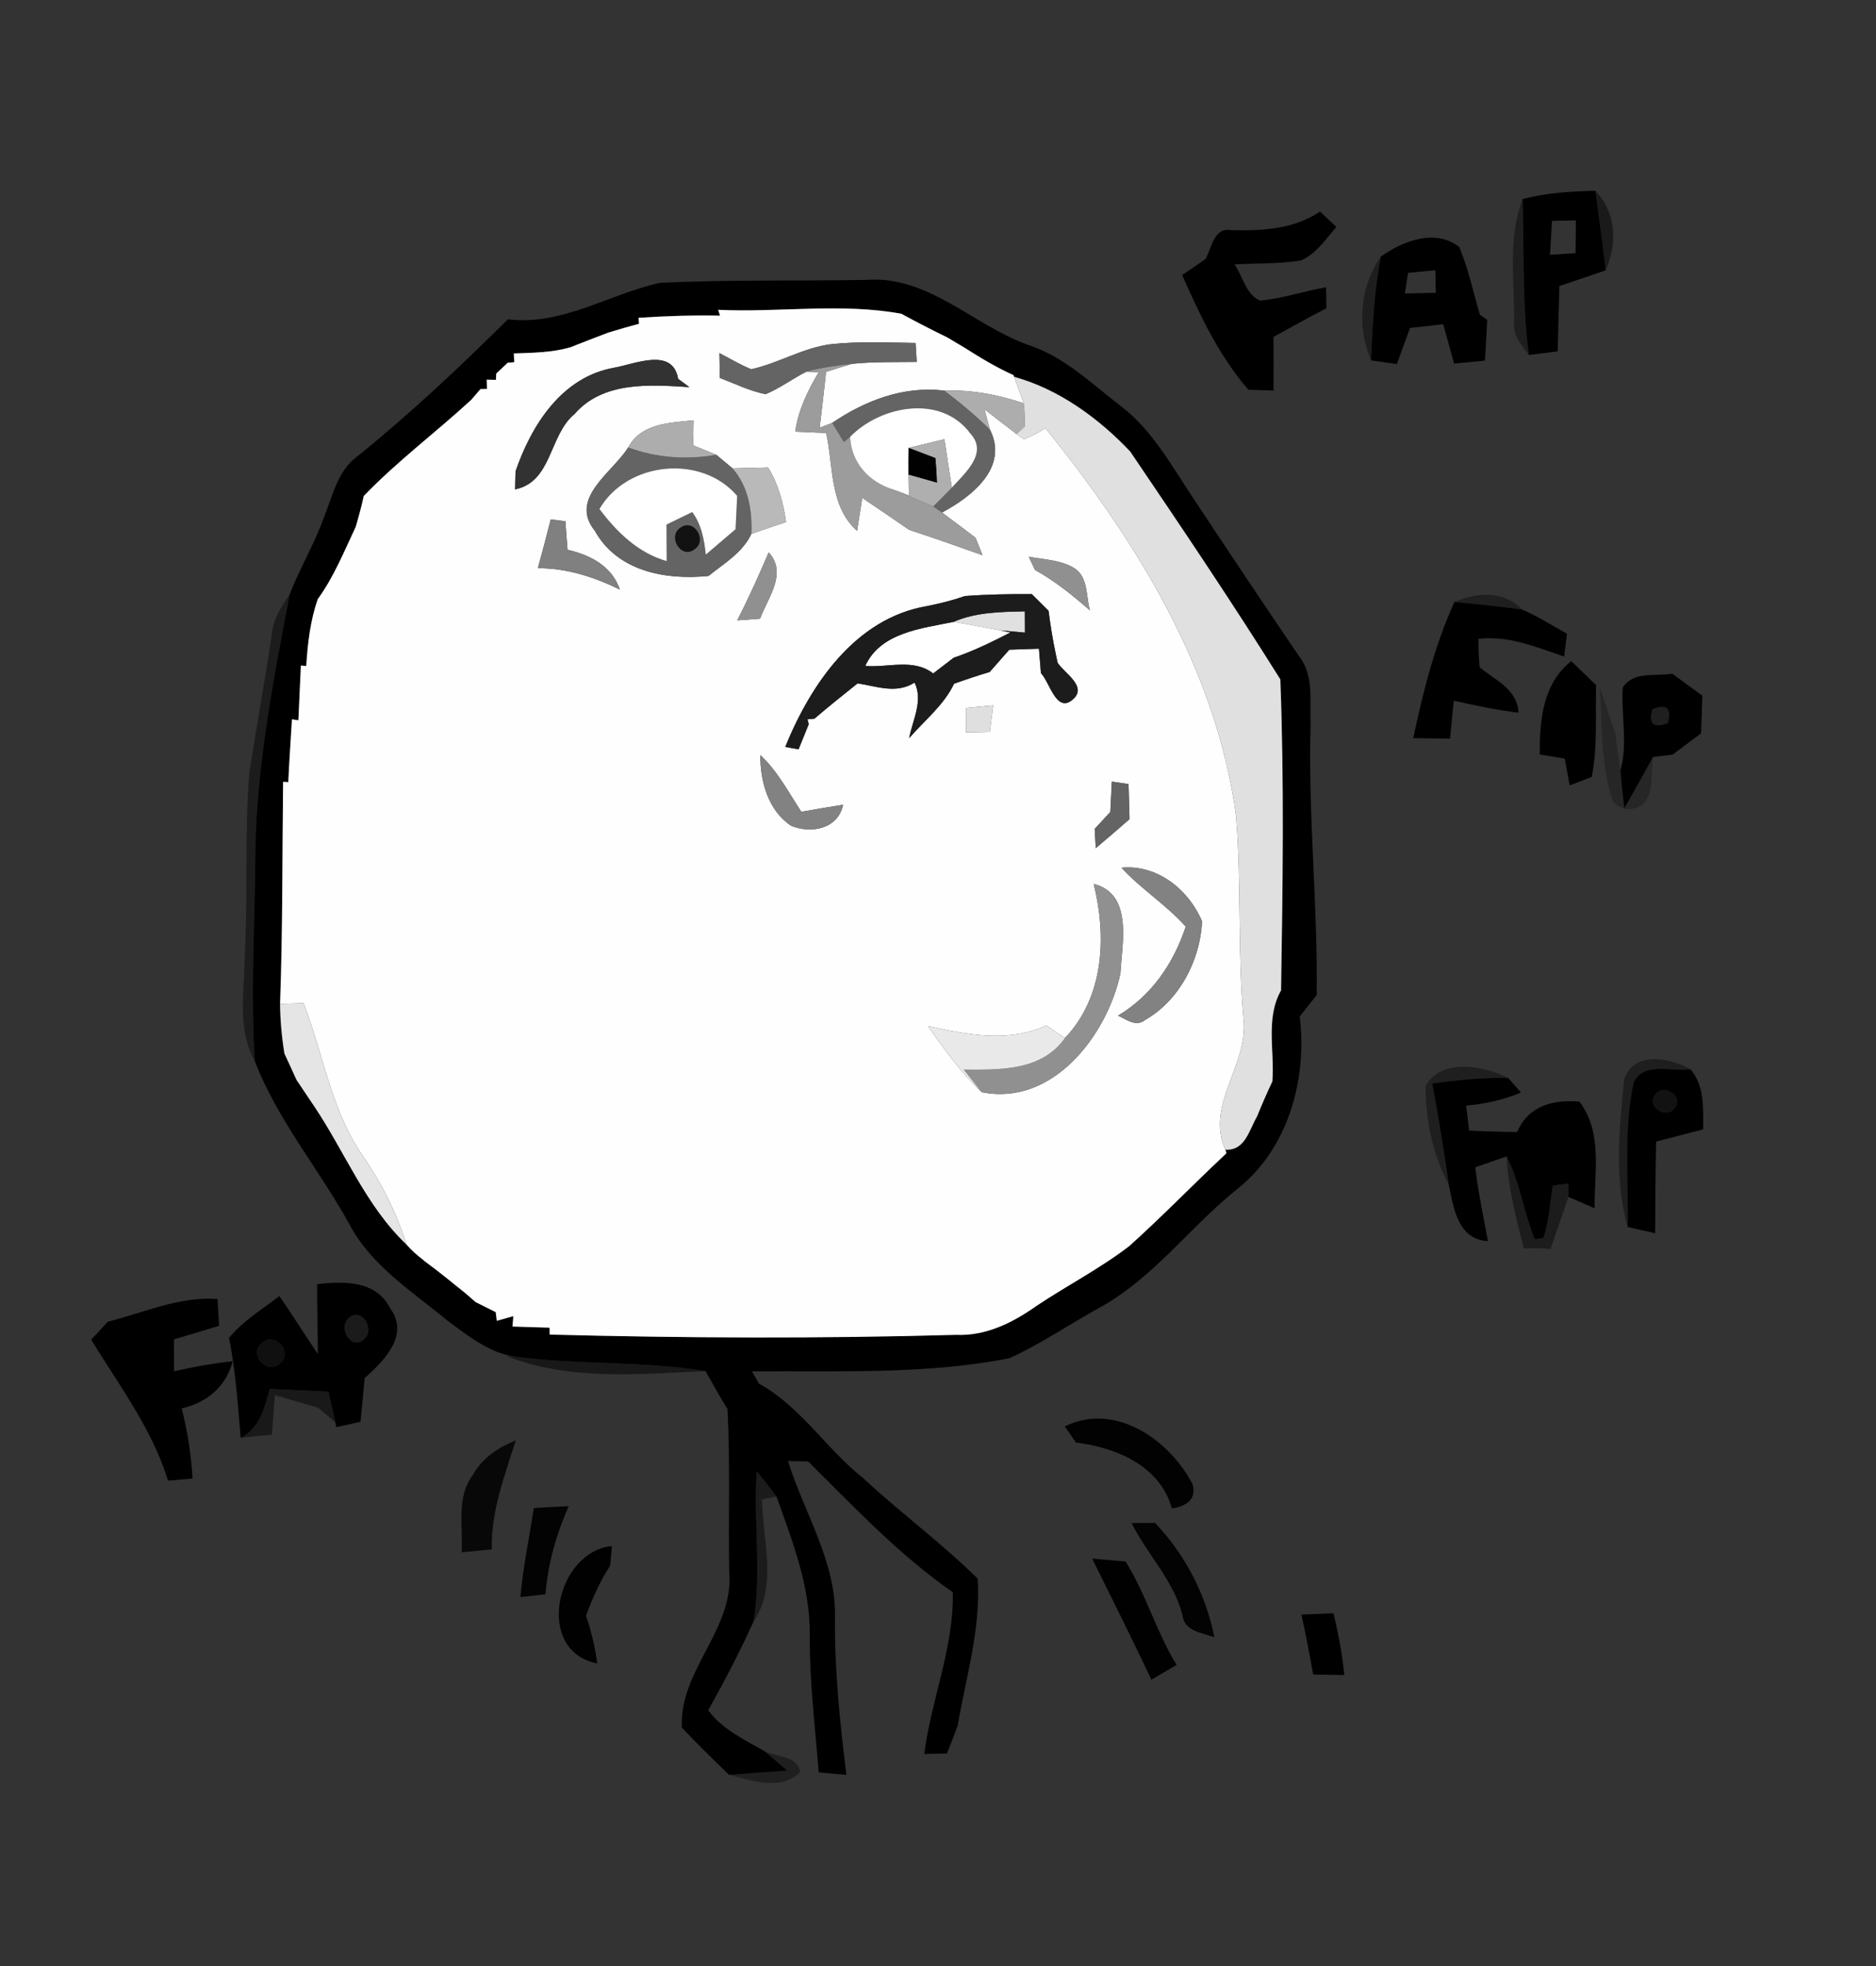 <?xml version="1.0" encoding="UTF-8" ?>
<!DOCTYPE svg PUBLIC "-//W3C//DTD SVG 1.1//EN" "http://www.w3.org/Graphics/SVG/1.1/DTD/svg11.dtd">
<svg width="210pt" height="220pt" viewBox="0 0 210 220" version="1.1" xmlns="http://www.w3.org/2000/svg">
<rect x="0" y="0" width="210" height="220" fill="#333333" stroke="none"/>
<g id="#000000ff">
<path fill="#000000" opacity="1.00" d=" M 170.44 22.27 C 173.10 21.59 175.85 21.40 178.59 21.35 C 179.00 24.31 179.39 27.28 179.74 30.25 C 178.01 30.84 176.29 31.43 174.56 32.00 C 174.48 34.44 174.43 36.88 174.37 39.32 C 173.29 39.45 172.21 39.59 171.14 39.72 L 171.14 39.72 C 170.37 33.93 170.63 28.09 170.44 22.27 M 173.73 24.72 C 173.65 25.98 173.58 27.25 173.51 28.51 C 174.46 28.45 175.42 28.39 176.37 28.33 C 176.39 27.11 176.40 25.88 176.41 24.66 C 175.51 24.68 174.62 24.70 173.73 24.72 Z" />
<path fill="#000000" opacity="1.00" d=" M 137.83 25.76 C 141.28 25.83 144.80 25.67 147.76 23.68 C 148.37 24.25 148.98 24.83 149.60 25.40 C 148.39 26.75 147.36 28.40 145.63 29.14 C 143.17 29.55 140.67 29.44 138.19 29.59 C 139.13 30.91 139.48 33.00 141.06 33.64 C 143.57 33.40 145.97 32.58 148.44 32.14 C 148.45 32.72 148.47 33.89 148.48 34.48 C 146.49 35.53 144.52 36.60 142.56 37.70 C 142.57 39.70 142.58 41.70 142.56 43.70 C 141.62 43.67 140.68 43.64 139.74 43.61 C 136.47 39.82 134.33 35.31 132.33 30.78 C 133.20 30.19 134.07 29.60 134.93 29.00 C 135.64 27.80 135.86 25.38 137.83 25.76 Z" />
<path fill="#000000" opacity="1.00" d=" M 154.57 28.71 C 157.03 26.97 160.65 25.54 163.35 27.64 C 164.37 30.09 164.92 32.69 165.66 35.23 C 165.87 35.37 166.27 35.64 166.48 35.78 C 166.39 37.30 166.31 38.83 166.23 40.35 C 165.07 40.47 163.92 40.58 162.77 40.69 C 162.37 39.21 161.96 37.75 161.55 36.28 C 160.31 36.42 159.07 36.56 157.84 36.70 C 157.35 38.05 156.85 39.39 156.36 40.74 C 155.40 40.60 154.44 40.46 153.48 40.33 C 153.63 36.44 153.84 32.54 154.57 28.71 M 157.62 30.53 C 157.53 31.11 157.35 32.26 157.26 32.84 C 158.42 32.81 159.57 32.79 160.73 32.76 C 160.72 32.13 160.68 30.87 160.67 30.24 C 159.65 30.34 158.64 30.44 157.62 30.53 Z" />
<path fill="#000000" opacity="1.00" d=" M 56.85 35.73 C 62.94 36.47 68.16 32.91 73.87 31.65 C 81.58 31.28 89.30 31.46 97.02 31.32 C 103.89 30.81 108.94 36.37 115.01 38.57 C 119.09 39.86 122.18 42.93 125.50 45.47 C 128.95 48.11 131.06 51.98 133.43 55.53 C 137.39 61.53 141.40 67.51 145.44 73.47 C 147.12 75.60 146.58 78.45 146.71 80.97 C 146.41 91.11 147.52 101.21 147.39 111.35 C 146.75 112.15 146.12 112.95 145.49 113.74 C 146.36 120.85 144.16 128.72 138.30 133.21 C 133.14 137.40 129.11 142.97 123.24 146.24 C 119.80 148.12 116.55 150.38 112.97 151.99 C 103.49 153.85 93.79 153.37 84.18 153.46 C 84.38 153.80 84.77 154.49 84.96 154.83 C 89.65 157.41 92.48 162.13 96.61 165.39 C 100.78 169.28 105.40 172.65 109.45 176.66 C 109.79 182.28 108.14 187.66 107.20 193.12 C 106.80 194.15 106.40 195.18 106.01 196.21 C 105.16 196.23 104.31 196.25 103.46 196.27 C 104.24 190.18 106.78 184.38 106.66 178.17 C 100.63 173.99 95.64 168.66 90.46 163.53 C 89.89 163.52 88.77 163.50 88.21 163.49 C 90.01 169.32 93.62 174.74 93.47 181.02 C 93.41 186.92 94.02 192.78 94.75 198.61 C 93.72 198.52 92.68 198.42 91.65 198.33 C 91.24 193.23 90.62 188.14 90.64 183.02 C 90.73 177.60 88.71 172.48 86.92 167.46 C 86.21 166.50 85.47 165.56 84.71 164.64 C 84.33 170.24 85.26 175.87 84.36 181.44 C 82.82 184.83 81.09 188.13 79.28 191.38 C 80.89 193.56 83.36 194.67 85.63 195.99 C 86.25 196.53 87.50 197.59 88.12 198.13 C 85.94 198.29 83.77 198.44 81.60 198.60 C 79.82 196.87 78.04 195.13 76.33 193.33 C 76.01 186.92 82.15 182.38 81.63 176.00 C 81.52 169.89 81.75 163.78 81.44 157.68 C 80.58 156.28 79.77 154.86 78.98 153.43 C 71.97 152.28 64.83 152.75 57.80 151.83 C 54.83 151.46 52.43 149.50 50.10 147.79 C 46.13 144.49 41.52 141.63 39.06 136.90 C 35.68 130.78 31.04 125.30 28.52 118.73 C 28.05 111.16 28.51 103.58 28.58 96.01 C 28.63 86.06 30.57 76.26 32.42 66.53 C 33.52 63.65 35.14 60.99 36.19 58.08 C 37.22 55.60 37.73 52.69 40.05 51.03 C 45.95 46.26 51.48 41.07 56.85 35.73 M 71.48 35.56 L 71.53 36.23 C 70.39 36.54 69.24 36.86 68.11 37.21 C 66.68 37.74 65.27 38.31 63.85 38.86 C 61.79 39.46 59.64 39.47 57.51 39.55 L 57.57 40.53 L 56.83 40.59 C 56.51 40.89 55.87 41.50 55.55 41.80 L 55.51 42.51 L 54.48 42.48 L 54.51 43.52 L 53.78 43.54 C 53.53 43.83 53.01 44.43 52.76 44.73 C 48.80 48.38 44.46 51.61 40.72 55.50 C 40.46 56.66 40.16 57.81 39.82 58.95 C 38.52 61.71 37.37 64.56 35.57 67.04 C 34.73 69.45 34.44 71.99 34.28 74.53 L 33.68 74.47 C 33.60 76.51 33.48 78.56 33.40 80.60 L 32.68 80.49 C 32.55 82.83 32.37 85.17 32.27 87.52 L 31.69 87.48 C 31.59 95.76 31.65 104.06 31.35 112.34 C 31.37 114.20 31.54 116.06 31.84 117.90 C 32.30 118.88 32.75 119.86 33.19 120.84 C 33.86 121.84 34.53 122.85 35.21 123.85 C 38.63 128.96 40.98 134.98 45.49 139.25 C 46.03 139.87 46.64 140.43 47.33 140.95 L 47.55 141.14 C 49.13 142.30 50.66 143.55 52.19 144.79 C 52.45 145.02 52.97 145.47 53.23 145.70 C 53.79 145.98 54.93 146.55 55.49 146.83 L 55.61 147.80 C 56.07 147.67 56.99 147.41 57.46 147.28 L 57.37 148.44 C 58.75 148.48 60.13 148.52 61.52 148.57 L 61.53 149.34 C 76.68 149.74 91.86 149.80 107.02 149.37 C 110.35 149.52 113.37 148.01 116.01 146.14 C 119.44 143.85 123.14 141.95 126.42 139.43 C 130.15 136.08 133.63 132.47 137.29 129.05 L 137.17 128.65 C 139.39 128.78 139.82 126.45 140.71 124.94 C 141.25 123.61 141.82 122.30 142.43 121.01 C 142.70 117.62 141.64 113.94 143.40 110.83 C 143.59 99.24 143.76 87.59 143.32 76.02 C 137.92 67.40 132.22 58.94 126.51 50.52 C 122.99 46.80 118.50 43.53 113.53 42.17 C 113.51 42.12 113.46 42.02 113.44 41.97 C 111.52 41.11 109.72 40.02 107.96 38.90 C 107.48 38.62 106.53 38.05 106.06 37.77 C 104.32 36.92 102.60 36.04 100.90 35.11 C 94.15 33.87 87.22 34.99 80.39 34.67 L 80.60 35.32 C 77.56 35.26 74.52 35.36 71.48 35.56 Z" />
<path fill="#000000" opacity="1.00" d=" M 158.20 82.60 C 159.29 77.42 160.61 72.20 162.81 67.36 C 165.35 67.62 167.90 67.84 170.42 68.22 C 172.16 68.98 173.76 70.00 175.41 70.92 C 175.30 71.77 175.19 72.62 175.09 73.47 C 171.98 72.42 168.86 71.09 165.50 71.49 C 165.49 72.55 165.53 73.61 165.63 74.67 C 167.38 76.13 169.84 77.08 169.98 79.75 C 167.54 79.46 165.13 78.94 162.73 78.41 C 162.59 79.82 162.46 81.23 162.32 82.65 C 160.94 82.64 159.57 82.62 158.20 82.60 Z" />
<path fill="#000000" opacity="1.00" d=" M 172.35 84.43 C 172.36 80.62 172.66 76.53 175.89 73.98 C 176.82 74.87 177.74 75.77 178.67 76.67 C 178.57 80.09 178.85 83.56 178.18 86.93 C 177.57 87.17 176.33 87.65 175.71 87.89 C 175.58 87.14 175.30 85.64 175.16 84.89 C 174.46 84.77 173.06 84.55 172.35 84.43 Z" />
<path fill="#000000" opacity="1.00" d=" M 181.66 76.91 C 182.91 75.06 185.31 75.71 187.20 75.39 C 188.31 76.21 189.43 77.02 190.56 77.84 C 190.51 79.24 190.47 80.65 190.42 82.06 C 189.35 82.85 188.30 83.65 187.24 84.44 C 186.69 84.51 185.59 84.64 185.04 84.71 C 183.99 86.63 182.92 88.54 181.83 90.44 C 181.66 89.04 181.51 87.64 181.39 86.23 C 182.25 83.17 181.44 80.01 181.66 76.91 M 184.97 79.35 C 184.51 81.00 185.08 81.52 186.69 80.91 C 187.15 79.26 186.58 78.74 184.97 79.35 Z" />
<path fill="#000000" opacity="1.00" d=" M 182.88 121.09 C 184.08 118.75 187.15 119.97 189.24 119.66 C 190.84 121.55 190.65 124.06 190.65 126.37 C 188.89 126.83 187.15 127.30 185.39 127.74 C 185.31 131.16 185.29 134.58 185.28 138.00 C 184.51 137.83 182.97 137.48 182.20 137.30 C 182.29 131.90 181.73 126.40 182.88 121.09 M 185.31 122.47 C 184.19 123.78 186.51 125.30 187.45 124.01 C 188.57 122.70 186.25 121.18 185.31 122.47 Z" />
<path fill="#000000" opacity="1.00" d=" M 160.33 121.24 C 163.14 120.85 165.97 120.57 168.82 120.62 L 170.25 122.25 C 168.31 123.09 166.23 123.53 164.12 123.72 C 164.23 124.65 164.34 125.58 164.46 126.51 C 166.25 126.60 168.04 126.66 169.84 126.67 C 171.06 123.74 173.88 123.01 176.80 123.27 C 179.43 126.71 178.46 131.20 178.50 135.21 C 177.76 134.89 176.30 134.25 175.57 133.93 C 175.57 133.56 175.58 132.81 175.58 132.44 C 175.14 132.50 174.26 132.61 173.82 132.67 C 173.51 134.63 173.40 136.65 172.76 138.55 C 172.52 138.58 172.04 138.64 171.80 138.67 C 170.57 135.64 170.15 132.33 168.65 129.40 C 167.77 129.70 166.02 130.31 165.14 130.62 C 165.47 133.39 166.05 136.13 166.56 138.88 C 163.20 138.72 162.70 135.16 162.18 132.58 C 161.63 128.78 161.04 125.00 160.33 121.24 Z" />
<path fill="#000000" opacity="1.00" d=" M 35.50 143.69 C 38.49 143.36 42.11 143.26 43.68 146.41 C 45.88 149.37 42.97 152.32 40.82 154.20 C 40.67 155.83 40.52 157.47 40.35 159.10 C 39.45 159.30 38.55 159.50 37.65 159.70 L 37.53 159.14 C 37.27 158.00 37.02 156.86 36.77 155.73 C 34.58 155.62 32.39 155.52 30.19 155.42 C 29.63 157.53 29.08 159.81 26.94 160.90 C 26.63 157.15 26.37 153.40 25.64 149.70 C 27.21 147.80 29.35 146.52 31.28 145.03 C 32.74 147.17 34.13 149.36 35.58 151.52 C 35.58 148.90 35.48 146.30 35.50 143.69 M 39.13 147.42 C 37.78 148.38 39.15 151.12 40.67 149.94 C 42.02 148.97 40.65 146.25 39.13 147.42 M 29.25 150.35 C 27.77 151.68 30.08 153.96 31.40 152.50 C 32.86 151.18 30.57 148.89 29.25 150.35 Z" />
<path fill="#000000" opacity="1.00" d=" M 12.06 147.90 C 16.12 146.88 20.07 145.05 24.35 145.36 C 24.41 146.36 24.46 147.36 24.52 148.36 C 22.84 148.87 21.16 149.39 19.47 149.87 C 19.47 151.06 19.47 152.25 19.48 153.44 C 21.65 152.96 23.83 152.56 26.05 152.32 C 25.28 155.20 23.17 156.95 20.34 157.60 C 20.99 160.17 21.41 162.80 21.55 165.45 C 20.64 165.52 19.72 165.60 18.81 165.68 C 17.02 159.89 13.34 155.02 10.21 149.92 C 10.68 149.41 11.60 148.40 12.06 147.90 Z" />
<path fill="#000000" opacity="1.00" d=" M 145.68 180.67 C 146.88 180.62 148.07 180.57 149.27 180.53 C 149.82 182.81 150.26 185.11 150.48 187.44 C 149.31 187.42 148.16 187.40 147.00 187.38 C 146.60 185.13 146.17 182.90 145.68 180.67 Z" />
</g>
<g id="#0303037f">
<path fill="#030303" opacity="0.50" d=" M 178.59 21.35 C 180.93 23.81 181.07 27.25 179.74 30.25 C 179.39 27.28 179.00 24.31 178.59 21.35 Z" />
</g>
<g id="#07070778">
<path fill="#070707" opacity="0.47" d=" M 169.49 36.03 C 169.54 31.46 168.76 26.65 170.44 22.27 C 170.63 28.09 170.37 33.93 171.14 39.72 C 170.34 38.60 169.29 37.53 169.49 36.03 Z" />
</g>
<g id="#0303036e">
<path fill="#030303" opacity="0.43" d=" M 153.48 40.33 C 151.85 36.54 152.22 32.11 154.57 28.71 C 153.84 32.54 153.63 36.44 153.48 40.33 Z" />
</g>
<g id="#fefefeff">
<path fill="#fefefe" opacity="1.00" d=" M 71.48 35.56 C 74.52 35.36 77.56 35.26 80.60 35.32 L 80.39 34.67 C 87.22 34.99 94.15 33.87 100.90 35.11 C 102.60 36.04 104.32 36.92 106.06 37.77 C 106.53 38.05 107.48 38.62 107.96 38.90 C 109.72 40.02 111.52 41.11 113.44 41.97 C 113.46 42.02 113.51 42.12 113.53 42.17 C 113.89 43.15 114.25 44.14 114.60 45.13 C 111.73 44.16 108.75 43.60 105.71 43.71 C 101.17 43.16 96.86 44.81 93.16 47.32 C 92.81 47.46 92.10 47.73 91.75 47.87 C 92.00 45.78 92.25 43.70 92.47 41.61 C 93.44 41.30 94.41 41.00 95.39 40.71 C 97.79 40.47 100.21 40.53 102.62 40.50 C 102.58 39.97 102.52 38.91 102.49 38.38 C 99.33 38.33 96.16 38.18 93.01 38.52 C 89.89 38.91 87.15 40.65 84.09 41.32 C 82.86 40.81 81.71 40.13 80.53 39.51 C 80.55 40.44 80.57 41.36 80.58 42.29 C 82.28 42.94 83.93 43.76 85.71 44.11 C 87.31 43.43 88.72 42.38 90.26 41.59 C 90.61 41.60 91.31 41.63 91.65 41.65 C 90.41 43.71 89.36 45.90 89.02 48.30 C 89.89 48.34 91.62 48.41 92.48 48.45 C 93.31 52.16 92.83 56.63 95.94 59.40 C 96.09 58.48 96.37 56.63 96.52 55.71 C 98.27 56.90 100.03 58.08 101.77 59.29 C 104.53 60.19 107.26 61.16 109.99 62.13 C 109.79 61.64 109.40 60.66 109.20 60.17 C 107.95 59.23 106.71 58.28 105.45 57.35 C 108.75 55.60 112.96 52.31 110.81 48.07 L 110.20 45.80 C 111.10 46.49 112.89 47.88 113.79 48.57 C 114.00 48.72 114.42 49.01 114.62 49.16 C 115.46 48.81 116.27 48.41 117.03 47.92 C 127.20 60.50 136.15 74.93 138.36 91.24 C 138.99 98.82 138.52 106.44 139.20 114.01 C 139.82 119.11 134.88 123.63 137.17 128.65 L 137.29 129.05 C 133.63 132.47 130.15 136.08 126.42 139.43 C 123.14 141.95 119.44 143.85 116.01 146.14 C 113.37 148.01 110.35 149.52 107.02 149.37 C 91.86 149.80 76.68 149.74 61.53 149.34 L 61.52 148.57 C 60.13 148.52 58.75 148.48 57.37 148.44 L 57.46 147.28 C 56.99 147.41 56.07 147.67 55.61 147.80 L 55.49 146.83 C 54.93 146.55 53.79 145.98 53.23 145.70 C 52.97 145.47 52.45 145.02 52.19 144.79 C 50.66 143.55 49.13 142.30 47.55 141.14 L 47.33 140.95 C 46.64 140.43 46.03 139.87 45.49 139.25 C 44.40 135.71 42.72 132.40 40.62 129.36 C 37.07 124.25 36.19 117.96 33.98 112.26 C 33.32 112.28 32.00 112.32 31.35 112.34 C 31.65 104.06 31.59 95.76 31.69 87.48 L 32.27 87.52 C 32.37 85.17 32.55 82.83 32.68 80.49 L 33.40 80.60 C 33.48 78.56 33.60 76.51 33.68 74.47 L 34.28 74.53 C 34.44 71.99 34.73 69.45 35.57 67.04 C 37.37 64.56 38.52 61.71 39.82 58.95 C 40.16 57.81 40.46 56.66 40.72 55.50 C 44.46 51.61 48.80 48.38 52.76 44.73 C 53.01 44.43 53.53 43.83 53.78 43.54 L 54.51 43.52 L 54.48 42.48 L 55.51 42.51 L 55.55 41.80 C 55.87 41.50 56.51 40.89 56.83 40.59 L 57.57 40.53 L 57.51 39.55 C 59.64 39.47 61.79 39.46 63.85 38.86 C 65.27 38.31 66.68 37.74 68.11 37.21 C 69.24 36.86 70.39 36.54 71.53 36.23 L 71.48 35.56 M 68.73 41.15 C 62.90 42.19 59.50 47.54 57.71 52.74 C 57.70 53.24 57.67 54.25 57.66 54.76 C 61.83 53.91 61.43 48.70 64.32 46.32 C 67.53 42.64 72.77 43.04 77.17 43.32 C 76.86 43.09 76.23 42.62 75.91 42.39 C 75.30 38.82 71.07 40.74 68.73 41.15 M 70.32 50.07 C 68.55 52.90 63.64 55.76 66.59 59.40 C 69.13 63.96 74.53 64.93 79.31 64.45 C 81.05 63.05 83.13 61.84 84.11 59.74 C 85.40 59.29 86.70 58.85 87.99 58.42 C 87.70 56.27 87.12 54.17 85.98 52.31 C 84.65 52.35 83.33 52.38 82.00 52.41 C 81.55 52.03 80.63 51.27 80.18 50.89 C 79.53 50.63 78.24 50.10 77.59 49.83 C 77.61 49.13 77.63 47.73 77.64 47.03 C 74.95 47.33 71.79 47.34 70.32 50.07 M 61.65 58.12 C 61.19 59.95 60.71 61.76 60.21 63.58 C 63.45 63.57 66.51 64.57 69.39 65.97 C 68.48 63.34 66.10 62.11 63.53 61.52 C 63.45 60.45 63.36 59.39 63.29 58.33 C 62.88 58.28 62.06 58.17 61.65 58.12 M 86.05 61.81 C 84.95 64.38 83.80 66.93 82.53 69.42 C 83.38 69.36 84.23 69.29 85.08 69.23 C 85.98 66.83 88.17 64.15 86.05 61.81 M 115.16 62.30 C 115.33 62.67 115.68 63.41 115.86 63.78 C 118.10 65.01 120.09 66.64 122.01 68.30 C 121.55 66.75 121.84 64.68 120.34 63.63 C 118.79 62.65 116.90 62.62 115.16 62.30 M 108.01 66.70 C 106.64 67.18 105.22 67.53 103.79 67.82 C 95.77 69.16 90.75 76.57 87.90 83.58 C 88.28 83.65 89.02 83.78 89.39 83.85 C 89.68 83.15 90.25 81.74 90.53 81.04 L 90.39 80.49 L 91.17 80.42 C 92.75 79.06 94.38 77.77 96.00 76.47 C 98.12 76.79 100.33 77.69 102.38 76.38 C 103.37 78.42 102.16 80.56 101.77 82.60 C 103.50 80.60 105.64 78.93 106.80 76.51 C 108.11 76.04 109.44 75.59 110.78 75.20 C 111.52 74.37 112.25 73.54 112.98 72.70 C 113.81 72.67 115.47 72.61 116.30 72.59 C 116.35 73.27 116.46 74.64 116.52 75.32 C 117.53 76.36 118.27 79.98 120.17 78.20 C 121.70 76.75 119.10 75.31 118.39 74.16 C 118.34 73.93 118.24 73.46 118.19 73.22 C 117.84 71.61 117.59 69.97 117.37 68.34 C 116.75 67.72 116.12 67.10 115.50 66.48 C 113.00 66.47 110.50 66.51 108.01 66.70 M 108.13 79.22 C 108.14 79.91 108.14 81.28 108.14 81.96 C 108.81 81.95 110.14 81.92 110.80 81.90 C 110.90 81.16 111.09 79.67 111.18 78.93 C 110.42 79.00 108.90 79.15 108.13 79.22 M 85.11 84.49 C 85.10 87.43 85.97 90.65 88.53 92.39 C 90.78 93.34 93.81 92.77 94.38 90.05 C 92.82 90.30 91.26 90.56 89.70 90.84 C 88.27 88.65 87.04 86.30 85.11 84.49 M 124.46 87.46 C 124.40 88.59 124.34 89.72 124.29 90.86 C 123.85 91.33 122.98 92.28 122.54 92.75 C 122.57 93.29 122.63 94.37 122.66 94.91 C 123.93 93.84 125.19 92.76 126.44 91.66 C 126.40 90.35 126.37 89.05 126.33 87.74 C 125.86 87.67 124.93 87.53 124.46 87.46 M 125.54 97.10 C 127.74 99.50 130.56 101.24 132.73 103.69 C 131.37 107.80 128.92 111.41 125.15 113.65 C 126.09 114.06 127.15 114.97 128.17 114.14 C 132.03 111.95 134.35 107.45 134.56 103.10 C 133.08 99.57 129.54 96.70 125.54 97.10 M 122.43 98.91 C 123.88 104.80 123.61 111.54 119.21 116.16 C 118.69 115.81 117.65 115.10 117.13 114.75 C 112.87 116.71 108.26 115.77 103.88 114.82 C 105.68 117.43 107.57 120.00 109.87 122.21 C 117.82 123.84 123.91 115.88 125.42 108.94 C 125.60 105.54 126.86 100.04 122.43 98.91 Z" />
</g>
<g id="#646464ff">
<path fill="#646464" opacity="1.00" d=" M 84.09 41.32 C 87.15 40.65 89.89 38.91 93.01 38.52 C 96.16 38.18 99.33 38.33 102.49 38.38 C 102.52 38.91 102.58 39.97 102.62 40.50 C 100.21 40.53 97.79 40.47 95.39 40.71 C 93.67 40.90 91.94 41.12 90.26 41.59 C 88.72 42.38 87.31 43.43 85.71 44.11 C 83.93 43.76 82.28 42.94 80.58 42.29 C 80.57 41.36 80.55 40.44 80.53 39.51 C 81.71 40.13 82.86 40.81 84.09 41.32 Z" />
<path fill="#646464" opacity="1.00" d=" M 93.16 47.32 C 96.86 44.81 101.17 43.16 105.71 43.71 C 107.49 45.06 109.21 46.49 110.81 48.07 C 112.96 52.31 108.75 55.60 105.45 57.35 C 105.20 57.18 104.71 56.84 104.47 56.67 C 105.17 55.98 105.86 55.28 106.55 54.57 C 107.97 52.98 110.66 50.73 108.63 48.52 C 105.38 44.10 98.61 45.35 95.16 48.88 C 94.98 49.02 94.64 49.32 94.46 49.46 C 94.14 48.93 93.48 47.85 93.16 47.32 Z" />
<path fill="#646464" opacity="1.00" d=" M 66.59 59.40 C 63.64 55.76 68.55 52.90 70.32 50.07 C 73.49 51.24 76.86 51.47 80.18 50.89 C 80.63 51.27 81.55 52.03 82.00 52.41 C 83.78 54.43 84.22 57.13 84.11 59.74 C 83.13 61.84 81.05 63.05 79.31 64.45 C 74.53 64.93 69.13 63.96 66.59 59.40 M 67.10 56.96 C 69.06 59.55 71.42 61.87 74.63 62.79 C 74.63 61.43 74.62 60.06 74.61 58.70 C 75.33 58.35 76.77 57.65 77.49 57.30 C 78.52 58.69 78.83 60.37 79.01 62.06 C 80.12 61.11 81.23 60.17 82.34 59.22 C 82.39 58.29 82.47 56.42 82.52 55.49 C 78.53 50.80 70.21 51.62 67.10 56.96 M 76.14 59.08 C 74.69 60.05 76.28 62.63 77.74 61.46 C 79.24 60.47 77.63 57.91 76.14 59.08 Z" />
<path fill="#646464" opacity="1.00" d=" M 124.46 87.46 C 124.93 87.53 125.86 87.67 126.33 87.74 C 126.37 89.05 126.40 90.35 126.44 91.66 C 125.19 92.76 123.93 93.84 122.66 94.91 C 122.63 94.37 122.57 93.29 122.54 92.75 C 122.98 92.28 123.85 91.33 124.29 90.86 C 124.34 89.72 124.40 88.59 124.46 87.46 Z" />
</g>
<g id="#323232fe">
<path fill="#323232" opacity="1.00" d=" M 68.73 41.15 C 71.07 40.74 75.30 38.82 75.91 42.39 C 76.23 42.62 76.86 43.09 77.17 43.32 C 72.77 43.04 67.53 42.64 64.32 46.32 C 61.43 48.70 61.83 53.91 57.66 54.76 C 57.67 54.25 57.70 53.24 57.71 52.74 C 59.50 47.54 62.90 42.19 68.73 41.15 Z" />
</g>
<g id="#9c9c9cff">
<path fill="#9c9c9c" opacity="1.00" d=" M 90.26 41.59 C 91.94 41.12 93.67 40.90 95.39 40.71 C 94.41 41.00 93.44 41.30 92.47 41.61 C 92.25 43.70 92.00 45.78 91.75 47.87 C 92.10 47.73 92.81 47.46 93.16 47.32 C 93.48 47.85 94.14 48.93 94.46 49.46 C 94.64 49.32 94.98 49.02 95.16 48.88 C 95.28 51.77 97.28 53.97 99.99 54.78 C 101.48 55.42 102.97 56.04 104.47 56.67 C 104.71 56.84 105.20 57.18 105.45 57.35 C 106.71 58.28 107.95 59.23 109.20 60.17 C 109.40 60.66 109.79 61.64 109.99 62.13 C 107.26 61.16 104.53 60.19 101.77 59.29 C 100.03 58.08 98.27 56.90 96.52 55.71 C 96.37 56.63 96.09 58.48 95.94 59.40 C 92.83 56.63 93.31 52.16 92.48 48.45 C 91.62 48.41 89.89 48.34 89.02 48.30 C 89.36 45.90 90.41 43.71 91.65 41.65 C 91.31 41.63 90.61 41.60 90.26 41.59 Z" />
</g>
<g id="#adadadff">
<path fill="#adadad" opacity="1.00" d=" M 105.71 43.71 C 108.75 43.60 111.73 44.16 114.60 45.13 C 114.70 45.99 114.74 46.86 114.71 47.73 C 114.48 47.94 114.02 48.36 113.79 48.57 C 112.89 47.88 111.10 46.49 110.20 45.80 L 110.81 48.07 C 109.21 46.49 107.49 45.06 105.71 43.71 Z" />
<path fill="#adadad" opacity="1.00" d=" M 70.32 50.07 C 71.79 47.34 74.95 47.33 77.64 47.03 C 77.63 47.73 77.61 49.13 77.59 49.83 C 78.24 50.10 79.53 50.63 80.18 50.89 C 76.86 51.47 73.49 51.24 70.32 50.07 Z" />
</g>
<g id="#e0e0e0ff">
<path fill="#e0e0e0" opacity="1.00" d=" M 113.53 42.17 C 118.50 43.53 122.99 46.80 126.51 50.52 C 132.22 58.94 137.92 67.40 143.32 76.02 C 143.76 87.59 143.59 99.24 143.40 110.83 C 141.64 113.94 142.70 117.62 142.43 121.01 C 141.82 122.30 141.25 123.61 140.71 124.94 C 139.82 126.45 139.39 128.78 137.17 128.65 C 134.88 123.63 139.82 119.11 139.20 114.01 C 138.52 106.44 138.99 98.82 138.36 91.24 C 136.15 74.93 127.20 60.50 117.03 47.92 C 116.27 48.41 115.46 48.81 114.62 49.16 C 114.42 49.01 114.00 48.72 113.79 48.57 C 114.02 48.36 114.48 47.94 114.71 47.73 C 114.74 46.86 114.70 45.99 114.60 45.13 C 114.25 44.14 113.89 43.15 113.53 42.17 Z" />
<path fill="#e0e0e0" opacity="1.00" d=" M 106.73 69.59 C 109.25 68.50 112.02 68.47 114.72 68.41 C 114.72 69.00 114.73 70.20 114.73 70.79 C 114.04 70.73 112.66 70.60 111.97 70.54 C 110.22 70.23 108.48 69.87 106.73 69.59 Z" />
</g>
<g id="#ffffffff">
<path fill="#ffffff" opacity="1.00" d=" M 95.16 48.88 C 98.61 45.35 105.38 44.10 108.63 48.52 C 110.66 50.73 107.97 52.98 106.55 54.57 C 106.26 52.76 105.99 50.96 105.72 49.15 C 104.38 49.47 103.04 49.79 101.71 50.12 C 101.70 51.11 101.69 52.11 101.70 53.10 C 101.71 53.69 101.72 54.85 101.73 55.44 C 101.29 55.27 100.43 54.94 99.99 54.78 C 97.28 53.97 95.28 51.77 95.16 48.88 Z" />
<path fill="#ffffff" opacity="1.00" d=" M 67.10 56.96 C 70.21 51.62 78.53 50.80 82.52 55.49 C 82.47 56.42 82.39 58.29 82.34 59.22 C 81.23 60.17 80.12 61.11 79.01 62.06 C 78.83 60.37 78.52 58.69 77.49 57.30 C 76.77 57.65 75.33 58.35 74.61 58.70 C 74.62 60.06 74.63 61.43 74.63 62.79 C 71.42 61.87 69.06 59.55 67.10 56.96 Z" />
<path fill="#ffffff" opacity="1.00" d=" M 96.86 74.52 C 98.55 70.77 103.19 70.32 106.73 69.59 C 108.48 69.87 110.22 70.23 111.97 70.54 L 113.11 70.77 C 111.05 71.83 108.96 72.86 106.76 73.60 C 105.99 74.19 105.22 74.78 104.46 75.36 C 102.23 73.64 99.39 74.74 96.86 74.52 Z" />
</g>
<g id="#afafafff">
<path fill="#afafaf" opacity="1.00" d=" M 101.71 50.12 C 103.04 49.79 104.38 49.47 105.72 49.15 C 105.99 50.96 106.26 52.76 106.55 54.57 C 105.86 55.28 105.17 55.98 104.47 56.67 C 102.97 56.04 101.48 55.42 99.99 54.78 C 100.43 54.94 101.29 55.27 101.73 55.44 C 101.72 54.85 101.71 53.69 101.70 53.10 C 102.50 53.33 104.09 53.77 104.88 54.00 C 104.85 53.08 104.79 52.17 104.71 51.26 C 103.96 50.97 102.46 50.40 101.71 50.12 Z" />
</g>
<g id="#010101ff">
<path fill="#010101" opacity="1.00" d=" M 101.70 53.10 C 101.69 52.11 101.70 51.11 101.71 50.12 C 102.46 50.40 103.96 50.97 104.71 51.26 C 104.79 52.17 104.85 53.08 104.88 54.00 C 104.09 53.77 102.50 53.33 101.70 53.10 Z" />
<path fill="#010101" opacity="1.00" d=" M 66.85 186.14 C 59.75 184.72 62.25 173.62 68.50 173.00 C 68.45 173.55 68.35 174.66 68.30 175.21 C 67.15 176.95 66.31 178.86 65.60 180.81 C 66.19 182.54 66.62 184.32 66.85 186.14 Z" />
<path fill="#010101" opacity="1.00" d=" M 122.26 174.41 C 123.20 174.49 125.06 174.66 126.00 174.74 C 128.29 178.38 129.44 182.63 131.71 186.30 C 130.77 186.85 129.83 187.40 128.89 187.96 C 126.74 183.41 124.49 178.92 122.26 174.41 Z" />
</g>
<g id="#b9b9b9ff">
<path fill="#b9b9b9" opacity="1.00" d=" M 82.00 52.41 C 83.33 52.38 84.65 52.35 85.98 52.31 C 87.12 54.17 87.70 56.27 87.99 58.42 C 86.70 58.85 85.40 59.29 84.11 59.74 C 84.22 57.13 83.78 54.43 82.00 52.41 Z" />
</g>
<g id="#808080ff">
<path fill="#808080" opacity="1.00" d=" M 61.65 58.12 C 62.06 58.17 62.88 58.28 63.29 58.33 C 63.36 59.39 63.45 60.45 63.53 61.52 C 66.10 62.11 68.48 63.34 69.39 65.97 C 66.51 64.57 63.45 63.57 60.21 63.58 C 60.71 61.76 61.19 59.95 61.65 58.12 Z" />
</g>
<g id="#121212ff">
<path fill="#121212" opacity="1.00" d=" M 76.14 59.08 C 77.63 57.91 79.24 60.47 77.74 61.46 C 76.28 62.63 74.69 60.05 76.14 59.08 Z" />
</g>
<g id="#909090ff">
<path fill="#909090" opacity="1.00" d=" M 86.05 61.81 C 88.17 64.15 85.98 66.83 85.08 69.23 C 84.23 69.29 83.38 69.36 82.53 69.42 C 83.80 66.93 84.95 64.38 86.05 61.81 Z" />
<path fill="#909090" opacity="1.00" d=" M 115.16 62.30 C 116.90 62.62 118.79 62.65 120.34 63.63 C 121.84 64.68 121.55 66.75 122.01 68.30 C 120.09 66.64 118.10 65.01 115.86 63.78 C 115.68 63.41 115.33 62.67 115.16 62.30 Z" />
<path fill="#909090" opacity="1.00" d=" M 122.43 98.91 C 126.86 100.04 125.60 105.54 125.42 108.94 C 123.91 115.88 117.82 123.84 109.87 122.21 C 109.37 121.58 108.38 120.32 107.88 119.69 C 111.93 119.70 116.58 119.87 119.21 116.16 C 123.61 111.54 123.88 104.80 122.43 98.91 Z" />
</g>
<g id="#1c1c1cff">
<path fill="#1c1c1c" opacity="1.00" d=" M 108.01 66.70 C 110.50 66.51 113.00 66.47 115.50 66.48 C 116.12 67.10 116.75 67.72 117.37 68.34 C 117.59 69.97 117.84 71.61 118.19 73.22 C 118.24 73.46 118.34 73.93 118.39 74.16 C 119.10 75.31 121.70 76.75 120.17 78.20 C 118.27 79.98 117.53 76.36 116.52 75.32 C 116.46 74.64 116.35 73.27 116.30 72.59 C 115.47 72.61 113.81 72.67 112.98 72.70 C 112.25 73.54 111.52 74.37 110.78 75.20 C 109.44 75.59 108.11 76.04 106.80 76.51 C 105.64 78.93 103.50 80.60 101.77 82.60 C 102.16 80.56 103.37 78.42 102.38 76.38 C 100.33 77.69 98.12 76.79 96.00 76.47 C 94.38 77.77 92.75 79.06 91.17 80.42 L 90.39 80.49 L 90.53 81.04 C 90.25 81.74 89.68 83.15 89.39 83.85 C 89.02 83.78 88.28 83.65 87.90 83.58 C 90.75 76.57 95.77 69.16 103.79 67.82 C 105.22 67.53 106.64 67.18 108.01 66.70 M 106.73 69.59 C 103.19 70.32 98.55 70.77 96.86 74.52 C 99.39 74.74 102.23 73.64 104.46 75.36 C 105.22 74.78 105.99 74.19 106.76 73.60 C 108.96 72.86 111.05 71.83 113.11 70.77 L 111.97 70.54 C 112.66 70.60 114.04 70.73 114.73 70.79 C 114.73 70.20 114.72 69.00 114.72 68.41 C 112.02 68.47 109.25 68.50 106.73 69.59 Z" />
</g>
<g id="#0404046a">
<path fill="#040404" opacity="0.42" d=" M 162.81 67.36 C 165.36 66.25 168.33 66.06 170.42 68.22 C 167.90 67.84 165.35 67.62 162.81 67.36 Z" />
</g>
<g id="#02020276">
<path fill="#020202" opacity="0.46" d=" M 30.44 70.91 C 30.60 69.26 31.50 67.86 32.42 66.53 C 30.57 76.26 28.63 86.06 28.58 96.01 C 28.51 103.58 28.05 111.16 28.52 118.73 C 26.50 115.11 27.37 110.89 27.40 106.95 C 27.78 100.14 27.35 93.30 27.91 86.50 C 28.71 81.30 29.66 76.12 30.44 70.91 Z" />
</g>
<g id="#03030340">
<path fill="#030303" opacity="0.25" d=" M 179.07 76.85 C 179.64 78.57 180.21 80.28 180.80 82.00 C 181.00 83.41 181.20 84.82 181.39 86.23 C 181.51 87.64 181.66 89.04 181.83 90.44 C 182.92 88.54 183.99 86.63 185.04 84.71 C 184.74 86.49 185.25 88.67 183.84 90.07 C 182.63 90.80 181.53 90.68 180.56 89.72 C 179.14 85.59 179.37 81.15 179.07 76.85 Z" />
</g>
<g id="#dfdfdfff">
<path fill="#dfdfdf" opacity="1.00" d=" M 108.13 79.22 C 108.90 79.15 110.42 79.00 111.18 78.93 C 111.09 79.67 110.90 81.16 110.80 81.90 C 110.14 81.92 108.81 81.95 108.14 81.96 C 108.14 81.28 108.14 79.91 108.13 79.22 Z" />
</g>
<g id="#0505056e">
<path fill="#050505" opacity="0.43" d=" M 184.97 79.35 C 186.58 78.74 187.15 79.26 186.69 80.91 C 185.08 81.52 184.51 81.00 184.97 79.35 Z" />
</g>
<g id="#828282ff">
<path fill="#828282" opacity="1.00" d=" M 85.11 84.49 C 87.04 86.30 88.27 88.65 89.70 90.84 C 91.26 90.56 92.82 90.30 94.38 90.05 C 93.81 92.77 90.78 93.34 88.53 92.39 C 85.97 90.65 85.10 87.43 85.11 84.49 Z" />
<path fill="#828282" opacity="1.00" d=" M 125.54 97.10 C 129.54 96.70 133.08 99.57 134.56 103.10 C 134.35 107.45 132.03 111.95 128.17 114.14 C 127.15 114.97 126.09 114.06 125.15 113.65 C 128.92 111.41 131.37 107.80 132.73 103.69 C 130.56 101.24 127.74 99.50 125.54 97.10 Z" />
</g>
<g id="#e5e5e5ff">
<path fill="#e5e5e5" opacity="1.00" d=" M 31.35 112.34 C 32.00 112.32 33.32 112.28 33.98 112.26 C 36.19 117.96 37.07 124.25 40.62 129.36 C 42.72 132.40 44.40 135.71 45.49 139.25 C 40.98 134.98 38.63 128.96 35.21 123.85 C 34.53 122.85 33.86 121.84 33.19 120.84 C 32.75 119.86 32.30 118.88 31.84 117.90 C 31.54 116.06 31.37 114.20 31.35 112.34 Z" />
</g>
<g id="#e9e9e9ff">
<path fill="#e9e9e9" opacity="1.00" d=" M 103.88 114.82 C 108.26 115.77 112.87 116.71 117.13 114.75 C 117.65 115.10 118.69 115.81 119.21 116.16 C 116.58 119.87 111.93 119.70 107.88 119.69 C 108.38 120.32 109.37 121.58 109.87 122.21 C 107.57 120.00 105.68 117.43 103.88 114.82 Z" />
</g>
<g id="#02020268">
<path fill="#020202" opacity="0.41" d=" M 181.81 120.79 C 182.87 117.56 186.95 118.35 189.24 119.66 C 187.15 119.97 184.08 118.75 182.88 121.09 C 181.73 126.40 182.29 131.90 182.20 137.30 C 180.66 131.96 181.28 126.23 181.81 120.79 Z" />
</g>
<g id="#03030368">
<path fill="#030303" opacity="0.41" d=" M 159.59 121.48 C 161.41 118.37 166.05 119.24 168.82 120.62 C 165.97 120.57 163.14 120.85 160.33 121.24 C 161.04 125.00 161.63 128.78 162.18 132.58 C 160.37 129.19 159.56 125.30 159.59 121.48 Z" />
</g>
<g id="#080808c3">
<path fill="#080808" opacity="0.76" d=" M 185.31 122.47 C 186.25 121.18 188.57 122.70 187.45 124.01 C 186.51 125.30 184.19 123.78 185.31 122.47 Z" />
</g>
<g id="#0404047a">
<path fill="#040404" opacity="0.48" d=" M 168.65 129.40 C 170.15 132.33 170.57 135.64 171.80 138.67 C 172.04 138.64 172.52 138.58 172.76 138.55 C 173.40 136.65 173.51 134.63 173.82 132.67 C 174.26 132.61 175.14 132.50 175.58 132.44 C 175.58 132.81 175.57 133.56 175.57 133.93 C 174.93 135.88 174.22 137.81 173.57 139.76 C 172.58 139.67 171.58 139.64 170.59 139.69 C 169.69 136.31 168.83 132.90 168.65 129.40 Z" />
</g>
<g id="#07070788">
<path fill="#070707" opacity="0.53" d=" M 39.13 147.42 C 40.65 146.25 42.02 148.97 40.67 149.94 C 39.15 151.12 37.78 148.38 39.13 147.42 Z" />
</g>
<g id="#040404b7">
<path fill="#040404" opacity="0.72" d=" M 29.25 150.35 C 30.57 148.89 32.86 151.18 31.40 152.50 C 30.08 153.96 27.77 151.68 29.25 150.35 Z" />
</g>
<g id="#0202028d">
<path fill="#020202" opacity="0.55" d=" M 57.80 151.83 C 64.83 152.75 71.97 152.28 78.98 153.43 C 71.54 153.75 63.74 154.54 56.65 151.73 L 57.80 151.83 Z" />
</g>
<g id="#04040489">
<path fill="#040404" opacity="0.54" d=" M 30.19 155.42 C 32.39 155.52 34.58 155.62 36.77 155.73 C 37.02 156.86 37.27 158.00 37.53 159.14 C 37.05 158.74 36.09 157.94 35.61 157.53 C 33.99 157.07 32.38 156.59 30.77 156.11 C 30.66 157.59 30.55 159.06 30.44 160.54 C 29.27 160.65 28.11 160.76 26.94 160.90 C 29.08 159.81 29.63 157.53 30.19 155.42 Z" />
</g>
<g id="#020202ff">
<path fill="#020202" opacity="1.00" d=" M 119.19 159.62 C 124.84 156.82 130.94 161.15 133.50 166.09 C 133.97 167.84 132.73 168.54 131.19 168.80 C 129.86 164.02 124.94 161.98 120.44 161.42 C 120.02 160.82 119.61 160.22 119.19 159.62 Z" />
</g>
<g id="#020202dd">
<path fill="#020202" opacity="0.87" d=" M 52.94 165.04 C 53.96 163.15 55.79 161.97 57.73 161.18 C 56.49 165.16 54.95 169.12 55.05 173.37 C 53.93 173.48 52.81 173.60 51.69 173.71 C 51.84 170.82 51.05 167.54 52.94 165.04 Z" />
</g>
<g id="#0303037c">
<path fill="#030303" opacity="0.49" d=" M 84.36 181.44 C 85.26 175.87 84.33 170.24 84.71 164.64 C 85.47 165.56 86.21 166.50 86.92 167.46 C 86.52 167.54 85.71 167.70 85.30 167.78 C 85.35 172.30 87.09 177.39 84.36 181.44 Z" />
</g>
<g id="#030303ff">
<path fill="#030303" opacity="1.00" d=" M 59.76 168.75 C 61.06 168.67 62.36 168.60 63.66 168.54 C 62.28 171.67 61.33 174.97 61.06 178.40 C 60.12 178.50 59.18 178.60 58.25 178.71 C 58.56 175.36 59.24 172.06 59.76 168.75 Z" />
<path fill="#030303" opacity="1.00" d=" M 126.67 170.43 C 127.33 170.43 128.64 170.42 129.30 170.41 C 132.67 173.97 134.99 178.42 135.94 183.22 C 134.55 182.68 132.55 182.57 132.36 180.70 C 131.35 176.81 128.42 173.95 126.67 170.43 Z" />
</g>
<g id="#04040468">
<path fill="#040404" opacity="0.41" d=" M 85.63 195.99 C 86.97 196.63 89.20 196.42 89.59 198.27 C 87.47 200.45 84.14 199.27 81.60 198.60 C 83.77 198.44 85.94 198.29 88.12 198.13 C 87.50 197.59 86.25 196.53 85.63 195.99 Z" />
</g>
</svg>
